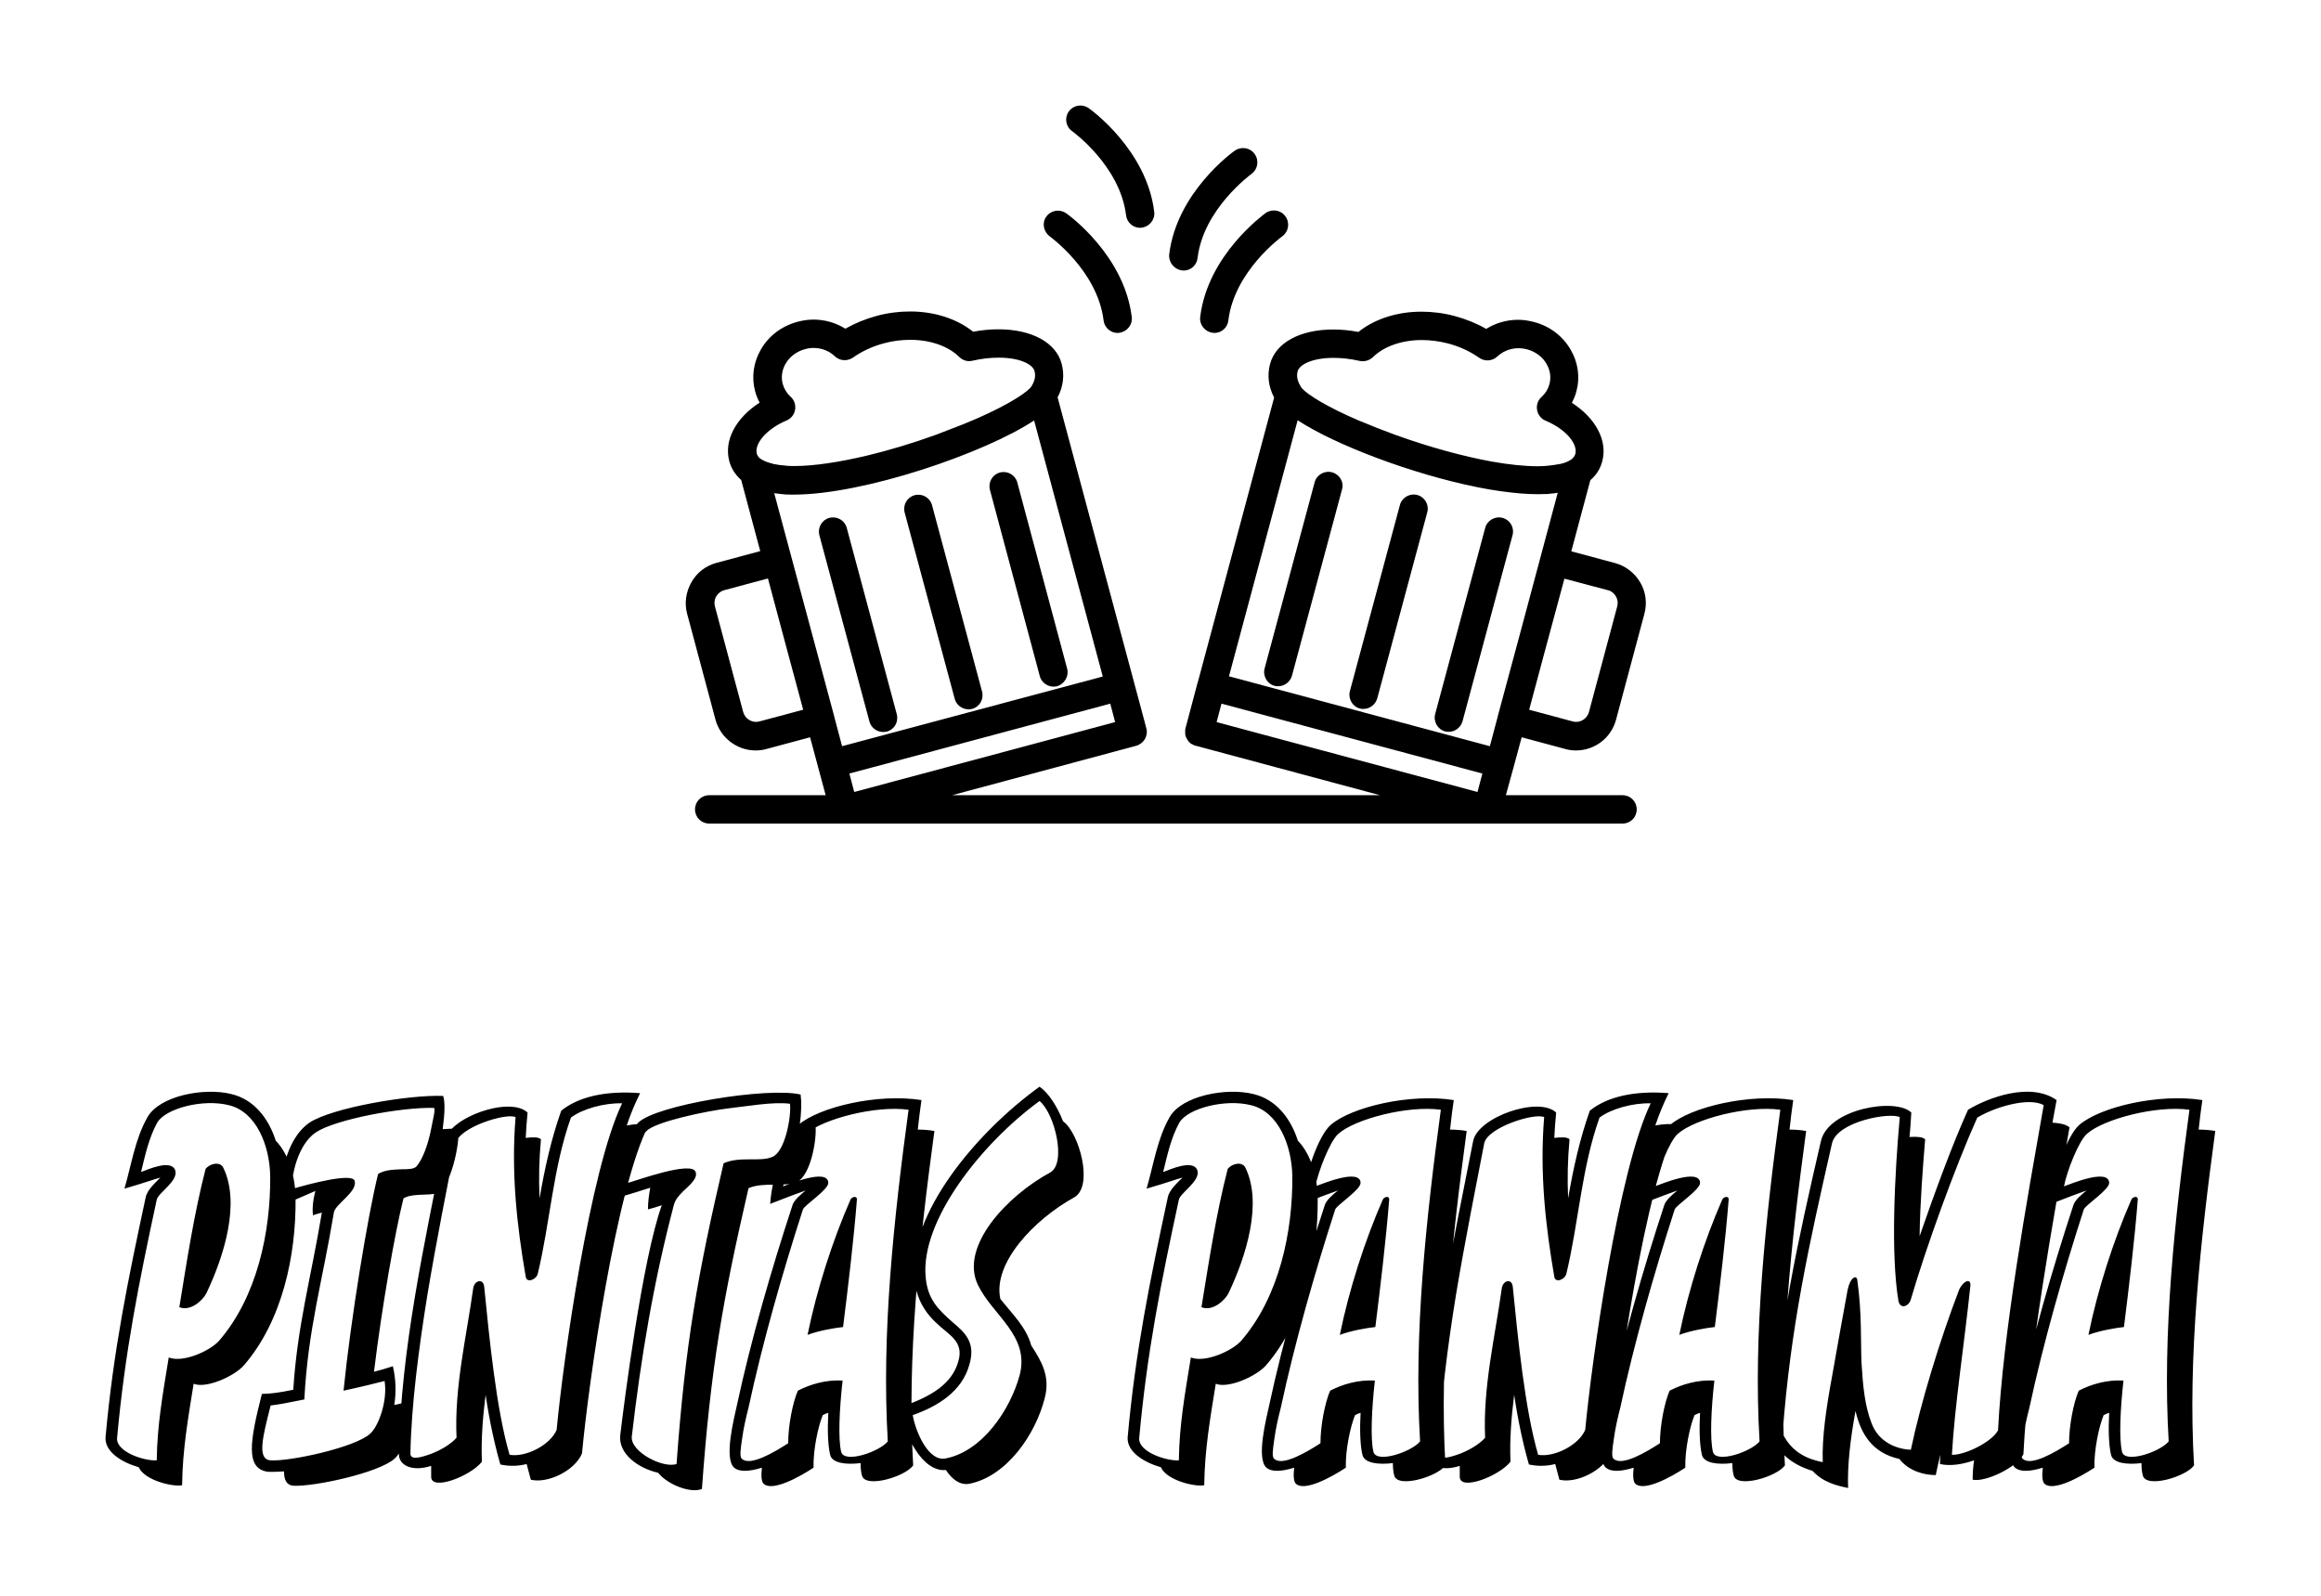 
        <svg xmlns="http://www.w3.org/2000/svg" xmlns:xlink="http://www.w3.org/1999/xlink" version="1.1" width="3300" height="2268.753" viewBox="0 -75 3300 2268.753">
			
			<g transform="scale(15) translate(10, 10)">
				<defs id="SvgjsDefs1384"/><g id="SvgjsG1385" featureKey="symbolFeature-0" transform="matrix(0.192,0,0,0.192,51.367,-20.153)" fill="#000"><g xmlns="http://www.w3.org/2000/svg"><path d="M207.2,356.9l-24.6-91.9c-1-3.7-4.8-5.9-8.6-4.9c-3.7,1-5.9,4.8-4.9,8.6l24.6,91.9c0.8,3.1,3.7,5.2,6.8,5.2   c0.6,0,1.2-0.1,1.8-0.2C206,364.4,208.2,360.6,207.2,356.9z"/><path d="M140.5,276.2c-1-3.7-4.8-5.9-8.6-4.9c-3.7,1-5.9,4.8-4.9,8.6l24.7,91.9c0.8,3.1,3.7,5.2,6.8,5.2c0.6,0,1.2-0.1,1.8-0.2   c3.7-1,5.9-4.8,4.9-8.6L140.5,276.2z"/><path d="M98.4,287.4c-1-3.7-4.8-5.9-8.6-4.9c-3.7,1-5.9,4.8-4.9,8.6l24.7,91.9c0.8,3.1,3.7,5.2,6.8,5.2c0.6,0,1.2-0.1,1.8-0.2   c3.7-1,5.9-4.8,4.9-8.6L98.4,287.4z"/><path d="M427.6,405.6l4-14.8l21.6,5.8c1.7,0.5,3.5,0.7,5.2,0.7c9.3,0,17.4-6.2,19.8-15.2l14-52.3c1.4-5.3,0.7-10.8-2.1-15.5   s-7.2-8.1-12.4-9.5l-21.6-5.8l9.4-35.1c3.4-2.9,5.1-6.3,5.9-9.4c2.7-10.2-3.3-21.3-15-28.8c0.9-1.8,1.7-3.6,2.2-5.6   c1.9-6.9,0.9-14.3-2.8-20.6c-3.9-6.8-10.4-11.7-18.1-13.7c-2.6-0.7-5.3-1.1-7.9-1.1c-5.6,0-11.1,1.6-15.7,4.5   c-4.7-2.7-9.9-4.8-15.4-6.3c-5.5-1.5-11.1-2.2-16.6-2.2c-12,0-23.1,3.6-31.1,10c-4.2-0.8-8.4-1.2-12.4-1.2   c-16.4,0-28.4,6.5-31.2,17c-1.5,5.6-0.8,11.2,2,16.6l-37.7,140.6c0,0.1,0,0.1-0.1,0.2l-5.6,21.1l-0.4,1.5c-0.1,0.2-0.1,0.5-0.1,0.7   c0,0.1,0,0.2,0,0.3c0,0.1,0,0.2,0,0.4c0,0.2,0,0.3,0,0.5c0,0.1,0,0.1,0,0.2c0,0.2,0,0.4,0,0.5c0,0,0,0.1,0,0.1   c0,0.2,0.1,0.4,0.1,0.5c0,0,0,0.1,0,0.1c0,0.2,0.1,0.3,0.1,0.5c0,0.1,0,0.1,0.1,0.2c0.1,0.1,0.1,0.3,0.2,0.4c0,0.1,0.1,0.1,0.1,0.2   c0.1,0.1,0.1,0.3,0.2,0.4c0,0.1,0.1,0.1,0.1,0.2c0,0.1,0.1,0.1,0.1,0.2c0.1,0.1,0.2,0.3,0.3,0.4c0,0.1,0.1,0.1,0.1,0.2   c0.1,0.1,0.2,0.2,0.3,0.4c0,0,0.1,0.1,0.1,0.1c0.1,0.1,0.2,0.2,0.4,0.4c0,0,0.1,0.1,0.1,0.1c0.1,0.1,0.3,0.3,0.4,0.4c0,0,0,0,0.1,0   c0.2,0.1,0.3,0.2,0.5,0.3c0,0,0,0,0.1,0c0.2,0.1,0.3,0.2,0.5,0.3c0.1,0,0.1,0,0.2,0.1c0.2,0.1,0.3,0.1,0.5,0.2   c0.2,0.1,0.4,0.2,0.7,0.2l90.9,24.4H150.4l90.9-24.4c1.8-0.5,3.3-1.7,4.3-3.3c0.9-1.6,1.2-3.5,0.7-5.3l-0.8-3.1l-43-160.3   c2.8-5.3,3.5-11,2-16.6c-2.8-10.5-14.8-17-31.3-17c-4,0-8.2,0.4-12.4,1.2c-8-6.4-19.1-10-31.1-10c-5.5,0-11.1,0.7-16.6,2.2   c-5.5,1.5-10.6,3.6-15.4,6.3c-4.6-2.9-10.1-4.5-15.7-4.5c-2.7,0-5.3,0.4-7.9,1.1c-7.8,2.1-14.2,6.9-18.1,13.7   c-3.7,6.4-4.7,13.7-2.8,20.7c0.5,1.9,1.3,3.8,2.2,5.5c-11.7,7.5-17.7,18.6-15,28.8c0.8,3.1,2.6,6.5,5.9,9.4l9.4,35.1l-21.6,5.8   c-5.3,1.4-9.7,4.8-12.4,9.6c-2.7,4.8-3.5,10.3-2.1,15.5l14,52.3c2.4,8.9,10.6,15.2,19.8,15.2c1.8,0,3.5-0.2,5.3-0.7l21.6-5.8   l7.7,28.6H30.5c-3.9,0-7,3.1-7,7s3.1,7,7,7h66.7c0,0,0,0,0,0c0,0,0,0,0,0h317.5c0,0,0,0,0,0c0,0,0,0,0,0h66.7c3.9,0,7-3.1,7-7   s-3.1-7-7-7h-57.6L427.6,405.6C427.6,405.6,427.6,405.6,427.6,405.6z M54,250.8c-1.2-4.5,4-11.8,14.7-16.4c2.2-0.9,3.8-2.9,4.2-5.3   s-0.4-4.8-2.2-6.4c-1.9-1.7-3.2-3.9-3.9-6.3c-0.9-3.3-0.4-6.9,1.4-10c2-3.5,5.5-6.1,9.6-7.2c1.4-0.4,2.8-0.6,4.3-0.6   c3.9,0,7.7,1.5,10.4,4.1c2.4,2.3,6.1,2.6,8.9,0.7c4.6-3.2,9.7-5.6,15.4-7.1c4.3-1.2,8.7-1.7,13-1.7c9.9,0,18.7,3.1,24.2,8.5   c1.7,1.7,4.2,2.4,6.5,1.8c4.4-1,8.7-1.5,12.9-1.5c10.5,0,16.8,3.3,17.7,6.6c0.4,1.6,0.7,4.1-1.6,7.7c-0.1,0.1-0.1,0.2-0.2,0.2   c-0.1,0.2-0.3,0.5-0.6,0.7c-3.1,3.2-13.6,9.9-32.6,17.6c-0.2,0.1-0.4,0.2-0.6,0.2c-0.1,0-0.2,0.1-0.2,0.1c-3.8,1.5-8,3.1-12.4,4.8   c-11.8,4.3-23.5,7.8-34.3,10.4c-13.9,3.3-26.4,5.2-36,5.2c-1.1,0-2.2,0-3.2-0.1c0,0-0.1,0-0.1,0c-0.3,0-0.7,0-1-0.1   c-1.9-0.1-4-0.4-6-0.8c-0.1,0-0.2,0-0.3-0.1c-0.1,0-0.2,0-0.3-0.1c-2.5-0.6-4.1-1.3-5.2-2c0,0,0,0-0.1,0   C55.2,253,54.3,252,54,250.8z M55.2,383c-0.5,0.1-1.1,0.2-1.6,0.2c-2.9,0-5.5-2-6.3-4.8l-14-52.3c-0.4-1.6-0.2-3.4,0.7-4.9   c0.9-1.5,2.3-2.6,3.9-3l21.6-5.8l8.7,32.5l8.7,32.3L55.2,383z M96.1,395.2l-3.9-14.7c0,0,0-0.1,0-0.1L79,331.3l-16.4-61   c1,0.1,2.1,0.3,3.2,0.4c0.3,0,0.7,0.1,1,0.1c0.3,0,0.5,0,0.8,0.1c1.5,0.1,3.1,0.1,4.7,0.1c0,0,0,0,0,0c34.5,0,94.1-20.4,118.6-36.6   l33.9,126.4L96.1,395.2z M99.7,408.7l128.8-34.5l2.4,9.1L188,394.8l-85.9,23L99.7,408.7z M474.2,318.2c1.7,0.4,3,1.5,3.9,3   c0.9,1.5,1.1,3.2,0.7,4.9l-14,52.3c-0.8,2.8-3.4,4.8-6.3,4.8c-0.6,0-1.1-0.1-1.6-0.2l-21.6-5.8l7.1-26.5l10.3-38.2L474.2,318.2z    M321,210.1c0.9-3.3,7.3-6.6,17.7-6.6c4.1,0,8.5,0.5,12.9,1.5c2.3,0.5,4.8-0.2,6.5-1.8c5.5-5.4,14.3-8.5,24.2-8.5   c4.3,0,8.7,0.6,13,1.7c5.7,1.5,10.8,3.9,15.4,7.1c2.7,1.9,6.5,1.6,8.9-0.7c3.7-3.5,9.3-5,14.7-3.5c4.1,1.1,7.6,3.7,9.6,7.2   c1.8,3.1,2.3,6.7,1.4,10c-0.7,2.5-2,4.6-3.9,6.3c-1.8,1.6-2.6,4-2.2,6.4c0.4,2.4,2,4.4,4.2,5.3c10.8,4.6,15.9,11.9,14.7,16.4   c-0.3,1.2-1.2,2.2-2.3,3c0,0,0,0-0.1,0c-1.1,0.7-2.7,1.5-5.2,2c-0.1,0-0.1,0-0.2,0c-0.1,0-0.3,0.1-0.5,0.1c-1.9,0.4-4,0.6-5.8,0.8   c-0.4,0-0.7,0-1.1,0.1c0,0,0,0-0.1,0c-1,0-2.1,0.1-3.3,0.1c0,0,0,0,0,0c-6.4,0-14.1-0.8-22.6-2.3c-14.2-2.6-30.8-7.1-47.7-13.2   c-6.3-2.3-11.9-4.5-16.8-6.6c-0.1,0-0.2-0.1-0.3-0.1c-0.1,0-0.2-0.1-0.3-0.1c-16.4-7-25.6-12.9-28.4-15.9c-0.2-0.3-0.4-0.5-0.6-0.7   c0-0.1-0.1-0.1-0.1-0.2C320.3,214.2,320.6,211.7,321,210.1z M410.4,415.5l-0.6,2.3L302.2,389l-21.2-5.7l2.4-9.1l128.8,34.5   L410.4,415.5z M419.8,380.4c0,0,0,0.1,0,0.1l-3.9,14.7l-128.8-34.5L321,234.3c18.4,12.1,56.5,26.6,89,33.1c0,0,0,0,0,0   c4,0.8,8,1.5,11.8,2c0,0,0.1,0,0.1,0c6.4,0.9,12.4,1.4,17.8,1.4c1.7,0,3.2-0.1,4.7-0.1c0.3,0,0.5,0,0.8-0.1c0.3,0,0.7-0.1,1-0.1   c1.1-0.1,2.2-0.2,3.2-0.4L431.5,337L419.8,380.4z"/><path d="M338,260c-3.7-1-7.6,1.2-8.6,4.9l-24.7,91.9c-1,3.7,1.2,7.6,4.9,8.6c0.6,0.2,1.2,0.2,1.8,0.2c3.1,0,5.9-2.1,6.8-5.2   l24.7-91.9C344,264.8,341.7,261,338,260z"/><path d="M380.1,271.2c-3.7-1-7.6,1.2-8.6,4.9l-24.7,91.9c-1,3.7,1.2,7.6,4.9,8.6c0.6,0.2,1.2,0.2,1.8,0.2c3.1,0,5.9-2.1,6.8-5.2   l24.7-91.9C386,276.1,383.8,272.2,380.1,271.2z"/><path d="M422.2,282.5c-3.7-1-7.6,1.2-8.6,4.9l-24.7,91.9c-1,3.7,1.2,7.6,4.9,8.6c0.6,0.2,1.2,0.2,1.8,0.2c3.1,0,5.9-2.1,6.8-5.2   l24.7-91.9C428.1,287.3,425.9,283.5,422.2,282.5z"/><path d="M198.6,143.5c0.2,0.2,23.6,17,26.6,41.5c0.4,3.6,3.5,6.2,6.9,6.2c0.3,0,0.6,0,0.9-0.1c3.8-0.5,6.6-4,6.1-7.8   c-3.7-30.5-31.2-50.4-32.4-51.2c-3.2-2.2-7.5-1.5-9.8,1.7C194.7,136.8,195.5,141.2,198.6,143.5z"/><path d="M272.9,183.3c-0.5,3.8,2.3,7.3,6.1,7.8c0.3,0,0.6,0.1,0.9,0.1c3.5,0,6.5-2.6,6.9-6.2c2.9-24.2,26.2-41.2,26.6-41.5   c3.1-2.2,3.9-6.6,1.6-9.8c-2.2-3.2-6.6-3.9-9.8-1.7C304.1,132.9,276.6,152.7,272.9,183.3z"/><path d="M263.8,160.3c0.3,0,0.6,0.1,0.9,0.1c3.5,0,6.5-2.6,6.9-6.2c2.9-24.3,26.4-41.3,26.6-41.5c3.1-2.2,3.9-6.6,1.6-9.8   c-2.2-3.2-6.6-3.9-9.8-1.7c-1.2,0.8-28.7,20.7-32.4,51.2C257.2,156.3,260,159.8,263.8,160.3z"/><path d="M209.7,91.6c0.2,0.2,23.6,17,26.6,41.5c0.4,3.6,3.5,6.2,6.9,6.2c0.3,0,0.6,0,0.9-0.1c3.8-0.5,6.6-4,6.1-7.8   c-3.7-30.5-31.2-50.4-32.4-51.2c-3.2-2.2-7.5-1.5-9.8,1.7C205.8,85,206.5,89.4,209.7,91.6z"/></g></g><g id="SvgjsG1386" featureKey="nameFeature-0" transform="matrix(1.093,0,0,1.093,1.14,79.343)" fill="#000"><path d="M15.44 17.68 c0.04 4.8 -1.12 10.52 -4.48 14.4 c-0.84 0.96 -3.28 2.04 -4.36 1.6 c-0.48 3 -0.96 5.68 -1 8.8 c-0.76 0.16 -3.24 -0.4 -3.76 -1.56 c-1.52 -0.44 -2.96 -1.36 -2.88 -2.6 c0.68 -7.52 1.92 -13.52 3.48 -20.8 c0.12 -0.64 0.84 -1.28 1.28 -1.72 c-0.6 0.16 -1.32 0.44 -3.12 0.96 c0.6 -2.04 0.92 -4.32 2 -6.2 c1.04 -1.84 4.88 -2.6 7.28 -2 c2 0.48 3.24 2.16 3.84 4.04 c1.2 1.24 1.72 3.28 1.72 5.08 z M13.24 15.68 c-0.04 -2.64 -1.2 -5.6 -3.6 -6.16 c-2.24 -0.56 -5.48 0.28 -6.2 1.52 c-0.72 1.32 -1.04 2.8 -1.4 4.28 c0.64 -0.24 2.6 -1.12 2.96 -0.16 c0.32 0.92 -1.48 1.96 -1.6 2.56 c-1.56 7.24 -2.76 13.2 -3.44 20.68 c-0.08 1.2 2.4 2 3.44 1.92 c0.04 -3.08 0.52 -5.72 1.04 -8.92 c1.2 0.48 3.52 -0.52 4.36 -1.44 c3.32 -3.84 4.48 -9.48 4.44 -14.28 z M9.16 14.92 c1.52 3.08 0.08 7.68 -1.44 10.88 c-0.28 0.6 -1.36 1.64 -2.36 1.24 c0.68 -4.16 1.28 -8.12 2.28 -12 c0.4 -0.48 1.24 -0.64 1.52 -0.12 z M29.48 11.56 c0.32 0.08 -0.2 4.08 -1.44 5.4 c-0.52 0.56 -2.28 0.08 -3.24 0.64 c-0.72 2.84 -1.88 9.44 -2.56 15.04 c0.48 -0.12 1.04 -0.28 1.64 -0.48 c0.28 1.2 0.28 2.36 0.12 3.36 c0.6 -0.12 1.04 -0.24 1.32 -0.36 c0.4 1.92 -0.52 4.32 -1.28 5 c-1.32 1.24 -7.08 2.48 -8.84 2.36 c-0.56 -0.08 -0.76 -0.52 -0.76 -1.24 c-0.52 0.04 -1 0.04 -1.32 0.04 c-2.08 -0.2 -1.64 -2.68 -0.6 -6.76 c0.72 0 1.56 -0.12 2.72 -0.36 c0.36 -5.6 1.52 -9.6 2.48 -15.36 c-0.32 0.08 -0.6 0.16 -0.76 0.24 c-0.08 -0.4 -0.04 -1.24 0.2 -2.12 c-0.96 0.4 -2.04 0.92 -2.88 1.2 c-0.28 -2.08 0.2 -5.6 2.36 -7.12 c1.92 -1.28 8.6 -2.44 11.6 -2.32 c0.16 0.48 0.16 1.36 -0.04 2.88 c0.48 -0.04 0.92 -0.04 1.28 -0.04 z M27.44 9.76 c-2.84 -0.08 -8.56 1 -10.24 2.12 c-1.6 1.08 -2.12 3.8 -2.08 4.92 c1.44 -0.44 5.24 -1.44 5.44 -0.72 c0.28 0.96 -1.68 2 -1.8 2.76 c-1 6.04 -2.24 10.08 -2.56 16.2 c-1.36 0.28 -2.44 0.48 -2.92 0.52 c-0.68 2.68 -1.2 4.64 -0.04 4.76 c1.68 0.12 7.4 -1.12 8.68 -2.32 c0.68 -0.6 1.52 -2.76 1.24 -4.56 c-0.64 0.16 -1.88 0.48 -3.56 0.84 c0.64 -6.32 2.12 -15.28 3 -18.8 c0.64 -0.36 1.28 -0.36 2 -0.4 c0.56 0 1.08 0 1.32 -0.24 c0.56 -0.64 1 -1.92 1.24 -3.08 c0.2 -1.04 0.44 -1.92 0.28 -2 z M46.08 11.2 c-2.84 5.44 -5.24 22.48 -5.8 28.52 c-0.6 1.48 -2.96 2.64 -4.44 2.28 c-0.12 -0.44 -0.24 -0.88 -0.36 -1.36 c-0.76 0.2 -1.56 0.2 -2.28 0.04 c-0.52 -1.8 -0.96 -3.88 -1.28 -6.04 c-0.24 1.92 -0.4 3.84 -0.32 5.8 c-0.96 1.24 -4.44 2.6 -4.4 1.28 l0 -0.92 c-1.6 0.52 -2.84 0 -2.8 -1.08 c0.16 -9.04 2.24 -18.24 3.96 -27.08 c0.4 -2.08 5.68 -3.92 7.2 -2.48 c-0.08 0.76 -0.12 1.48 -0.16 2.2 c0.64 -0.08 1.12 -0.08 1.32 0.12 c-0.16 1.76 -0.2 3.44 -0.12 5.12 c0.44 -2.56 1 -5.12 1.88 -7.6 c1.48 -1.2 3.84 -1.76 6.84 -1.52 c-0.4 0.8 -0.8 1.72 -1.16 2.8 c0.64 -0.12 1.32 -0.16 1.92 -0.08 z M43.76 9.36 c-1.56 -0.04 -3.44 0.48 -4.44 1.24 c-1.56 4.36 -1.8 9.08 -2.88 13.56 c-0.16 0.52 -0.96 0.8 -1.04 0.24 c-0.76 -4.4 -1.28 -9 -0.88 -13.84 c-0.8 -0.4 -4.92 0.88 -5.2 2.28 c-0.72 3.72 -1.64 8.32 -2.44 13.08 c-0.76 4.72 -1.4 9.6 -1.48 13.8 c0 0.56 0.72 0.4 1.56 0.12 c0.96 -0.32 1.96 -0.92 2.44 -1.48 c-0.2 -4.36 0.84 -8.64 1.44 -12.92 c0.08 -0.72 0.88 -0.96 0.96 -0.16 c0.44 4.4 1.04 10.6 2.2 14.56 c1.4 0.24 3.52 -0.84 4.08 -2.16 c0.56 -5.96 2.88 -22.52 5.68 -28.32 z M60.52 11.24 c0.16 1.04 -0.36 4.4 -1.64 4.96 c-1.04 0.44 -2.88 -0.04 -4.16 0.52 c-2.2 9.52 -3.28 15.52 -4.04 26.08 c-0.92 0.4 -2.92 -0.32 -3.8 -1.4 c-1.76 -0.4 -3.48 -1.68 -3.28 -3.28 c0.32 -2.72 1.92 -15.28 3.6 -19.92 c-0.48 0.16 -0.88 0.28 -1.2 0.36 c0 -0.6 0.08 -1.24 0.2 -1.88 c-0.88 0.28 -1.88 0.6 -3 0.92 c0 -3 0.76 -5.36 1.96 -6.56 c1.48 -1.52 11.24 -3.12 14.08 -2.44 c0.08 0.6 0.08 1.56 -0.08 2.6 c0.6 -0.04 1.08 -0.04 1.36 0.04 z M58.32 9.4 c-1.48 -0.2 -3.84 0.24 -5.36 0.4 c-1.96 0.24 -6.32 1.16 -7.08 1.96 c-0.92 0.88 -1.6 2.8 -1.68 4.52 c0.88 -0.24 5.48 -1.92 5.92 -1 c0.28 0.6 -0.68 1.32 -1.08 1.72 c-0.36 0.36 -0.68 0.72 -0.8 1.2 c-1.76 6.68 -2.84 13.16 -3.64 20.04 c-0.16 1.32 2.68 2.8 3.88 2.4 c0.76 -10.48 1.84 -16.48 4.08 -26.08 c1.44 -0.64 3.2 -0.08 4.24 -0.56 c1.08 -0.44 1.64 -3.44 1.52 -4.6 z M70.84 11.76 c-1.28 9.48 -2.4 19.6 -1.84 29 c-0.72 1 -4.16 2 -4.44 0.88 c-0.08 -0.28 -0.12 -0.64 -0.12 -1.08 c-1.28 0.16 -2.48 0 -2.64 -0.72 c-0.2 -0.84 -0.24 -2.2 -0.16 -3.64 c-0.16 0.04 -0.32 0.12 -0.48 0.2 c-0.4 0.96 -0.84 3 -0.8 4.56 c-1.28 0.84 -3.56 2.08 -4.32 1.4 c-0.2 -0.16 -0.24 -0.72 -0.16 -1.4 c-1.04 0.32 -1.92 0.4 -2.4 0 c-0.92 -0.8 0 -4.32 0.24 -5.44 c1.2 -5.6 3 -11.8 4.8 -17.28 c0.12 -0.48 0.76 -1 1.16 -1.32 c-0.68 0.24 -1.56 0.56 -3.08 1.16 c0.16 -2.52 1.4 -5.92 2.44 -6.84 c1.8 -1.56 6.88 -2.76 10.68 -2.16 c-0.12 0.88 -0.24 1.72 -0.32 2.56 c0.48 0 1 0.04 1.44 0.12 z M68.6 9.92 c-2.84 -0.4 -7.44 0.8 -8.88 2.08 c-0.72 0.6 -1.76 3.28 -2 4.56 c0.48 -0.16 3.84 -1.6 3.92 -0.32 c0.04 0.6 -2.04 1.92 -2.2 2.32 c-1.76 5.44 -3.52 11.6 -4.72 17.2 c-0.2 0.76 -0.44 1.8 -0.56 2.72 c-0.12 0.84 -0.24 1.56 0 1.72 c0.72 0.64 2.76 -0.56 4 -1.36 c0 -1.56 0.4 -3.56 0.84 -4.56 c1.08 -0.56 2.44 -0.96 3.88 -0.88 c-0.28 2.48 -0.4 5.08 -0.12 6.2 c0.28 1 3.28 0 4.04 -0.92 c-0.56 -9.32 0.52 -19.32 1.8 -28.76 z M64.12 17.72 c-0.28 3.52 -0.76 7.52 -1.2 11.04 c-0.76 0.08 -2.12 0.32 -3.08 0.68 c0.8 -3.92 2.16 -8.16 3.72 -11.72 c0.12 -0.28 0.6 -0.36 0.56 0 z M82.96 17.52 c-3.48 1.92 -7.08 5.72 -6.4 8.8 c1.04 1.32 2.24 2.44 2.68 4.04 c0.88 1.36 1.68 2.68 1.16 4.6 c-0.8 3.12 -3.28 6.76 -6.56 7.4 c-0.8 0.12 -1.48 -0.4 -2 -1.2 c-2.04 0.2 -3.64 -3 -4 -5.44 c2.8 -0.92 4.56 -2.08 5.08 -4 c0.52 -1.76 -0.92 -2.32 -1.92 -3.32 c-1.16 -1.08 -1.76 -2.32 -1.92 -3.92 c-0.48 -5.48 5.28 -12.52 10.88 -16.56 c0.76 0.52 1.52 1.68 2.04 3 c1.4 1 2.68 5.64 0.96 6.6 z M80.88 15.36 c1.44 -0.8 0.4 -5.12 -0.92 -6.2 c-5.04 3.68 -10.32 10.36 -9.88 15.24 c0.16 1.92 1.04 2.8 2.36 3.96 c1.04 0.88 2 1.72 1.44 3.64 c-0.64 2.36 -2.76 3.64 -4.92 4.4 c0.28 1.56 1.4 4.04 2.84 3.76 c3.16 -0.6 5.6 -4.16 6.44 -7.24 c0.88 -3.44 -2.36 -5.16 -3.64 -7.84 c-1.56 -3.32 2.52 -7.68 6.28 -9.72 z M104.08 17.68 c0.04 4.8 -1.12 10.52 -4.48 14.4 c-0.84 0.96 -3.28 2.04 -4.36 1.6 c-0.48 3 -0.96 5.68 -1 8.8 c-0.76 0.16 -3.24 -0.4 -3.76 -1.56 c-1.52 -0.44 -2.96 -1.36 -2.88 -2.6 c0.68 -7.52 1.92 -13.52 3.48 -20.8 c0.12 -0.64 0.84 -1.28 1.28 -1.72 c-0.6 0.16 -1.32 0.44 -3.12 0.96 c0.6 -2.04 0.92 -4.32 2 -6.2 c1.04 -1.84 4.88 -2.6 7.28 -2 c2 0.48 3.24 2.16 3.84 4.04 c1.2 1.24 1.72 3.28 1.72 5.08 z M101.88 15.68 c-0.04 -2.64 -1.2 -5.6 -3.6 -6.16 c-2.24 -0.56 -5.48 0.28 -6.2 1.52 c-0.72 1.32 -1.04 2.8 -1.4 4.28 c0.64 -0.24 2.6 -1.12 2.96 -0.16 c0.32 0.92 -1.48 1.96 -1.6 2.56 c-1.56 7.24 -2.76 13.2 -3.44 20.68 c-0.08 1.2 2.4 2 3.44 1.92 c0.04 -3.08 0.52 -5.72 1.04 -8.92 c1.2 0.48 3.52 -0.52 4.36 -1.44 c3.32 -3.84 4.48 -9.48 4.44 -14.28 z M97.8 14.92 c1.52 3.08 0.08 7.68 -1.44 10.88 c-0.28 0.6 -1.36 1.64 -2.36 1.24 c0.68 -4.16 1.28 -8.12 2.28 -12 c0.4 -0.48 1.24 -0.64 1.52 -0.12 z M117 11.76 c-1.28 9.48 -2.4 19.6 -1.84 29 c-0.72 1 -4.16 2 -4.44 0.88 c-0.08 -0.28 -0.12 -0.64 -0.12 -1.08 c-1.28 0.16 -2.48 0 -2.64 -0.72 c-0.2 -0.84 -0.24 -2.2 -0.16 -3.64 c-0.16 0.04 -0.32 0.12 -0.48 0.2 c-0.4 0.96 -0.84 3 -0.8 4.56 c-1.28 0.84 -3.56 2.08 -4.32 1.4 c-0.2 -0.16 -0.24 -0.72 -0.16 -1.4 c-1.04 0.32 -1.92 0.4 -2.4 0 c-0.92 -0.8 0 -4.32 0.24 -5.44 c1.2 -5.6 3 -11.8 4.8 -17.28 c0.12 -0.48 0.76 -1 1.16 -1.32 c-0.68 0.24 -1.56 0.56 -3.08 1.16 c0.16 -2.52 1.4 -5.92 2.44 -6.84 c1.8 -1.56 6.88 -2.76 10.68 -2.16 c-0.12 0.88 -0.24 1.72 -0.32 2.56 c0.48 0 1 0.04 1.44 0.12 z M114.76 9.92 c-2.84 -0.4 -7.44 0.8 -8.88 2.08 c-0.72 0.6 -1.76 3.28 -2 4.56 c0.48 -0.16 3.84 -1.6 3.92 -0.32 c0.04 0.6 -2.04 1.92 -2.2 2.32 c-1.76 5.44 -3.52 11.6 -4.72 17.2 c-0.2 0.76 -0.44 1.8 -0.56 2.72 c-0.12 0.84 -0.24 1.56 0 1.72 c0.72 0.64 2.76 -0.56 4 -1.36 c0 -1.56 0.4 -3.56 0.84 -4.56 c1.08 -0.56 2.44 -0.96 3.88 -0.88 c-0.28 2.48 -0.4 5.08 -0.12 6.2 c0.28 1 3.28 0 4.04 -0.92 c-0.56 -9.32 0.52 -19.32 1.8 -28.76 z M110.28 17.72 c-0.28 3.52 -0.76 7.52 -1.2 11.04 c-0.76 0.08 -2.12 0.32 -3.08 0.68 c0.8 -3.92 2.16 -8.16 3.72 -11.72 c0.12 -0.28 0.6 -0.36 0.56 0 z M135.28 11.2 c-2.84 5.44 -5.24 22.48 -5.8 28.52 c-0.6 1.48 -2.96 2.64 -4.44 2.28 c-0.12 -0.44 -0.24 -0.88 -0.36 -1.36 c-0.76 0.2 -1.56 0.2 -2.28 0.04 c-0.52 -1.8 -0.96 -3.88 -1.28 -6.04 c-0.24 1.92 -0.4 3.84 -0.32 5.8 c-0.96 1.24 -4.44 2.6 -4.4 1.28 l0 -0.92 c-1.6 0.52 -2.84 0 -2.8 -1.08 c0.16 -9.04 2.24 -18.24 3.96 -27.08 c0.4 -2.08 5.68 -3.92 7.2 -2.48 c-0.08 0.76 -0.12 1.48 -0.16 2.2 c0.64 -0.08 1.12 -0.08 1.32 0.12 c-0.16 1.76 -0.2 3.44 -0.12 5.12 c0.44 -2.56 1 -5.12 1.88 -7.6 c1.48 -1.2 3.84 -1.76 6.84 -1.52 c-0.4 0.8 -0.8 1.72 -1.16 2.8 c0.64 -0.12 1.32 -0.16 1.92 -0.08 z M132.96 9.36 c-1.56 -0.04 -3.44 0.48 -4.44 1.24 c-1.56 4.36 -1.8 9.08 -2.88 13.56 c-0.16 0.52 -0.96 0.8 -1.04 0.24 c-0.76 -4.4 -1.28 -9 -0.88 -13.84 c-0.8 -0.4 -4.92 0.88 -5.2 2.28 c-0.72 3.72 -1.64 8.32 -2.44 13.08 c-0.76 4.72 -1.4 9.6 -1.48 13.8 c0 0.56 0.72 0.4 1.56 0.12 c0.96 -0.32 1.96 -0.92 2.44 -1.48 c-0.2 -4.36 0.84 -8.64 1.44 -12.92 c0.08 -0.72 0.88 -0.96 0.96 -0.16 c0.44 4.4 1.04 10.6 2.2 14.56 c1.4 0.24 3.52 -0.84 4.08 -2.16 c0.56 -5.96 2.88 -22.52 5.68 -28.32 z M146.44 11.76 c-1.28 9.48 -2.4 19.6 -1.84 29 c-0.72 1 -4.16 2 -4.44 0.88 c-0.08 -0.28 -0.12 -0.64 -0.12 -1.08 c-1.28 0.16 -2.48 0 -2.64 -0.72 c-0.2 -0.84 -0.24 -2.2 -0.16 -3.64 c-0.16 0.04 -0.32 0.12 -0.48 0.2 c-0.4 0.96 -0.84 3 -0.8 4.56 c-1.28 0.84 -3.56 2.08 -4.32 1.4 c-0.2 -0.16 -0.24 -0.72 -0.16 -1.4 c-1.04 0.32 -1.92 0.4 -2.4 0 c-0.92 -0.8 0 -4.32 0.24 -5.44 c1.2 -5.6 3 -11.8 4.8 -17.28 c0.12 -0.48 0.76 -1 1.16 -1.32 c-0.68 0.24 -1.56 0.56 -3.08 1.16 c0.16 -2.52 1.4 -5.92 2.44 -6.84 c1.8 -1.56 6.88 -2.76 10.68 -2.16 c-0.12 0.88 -0.24 1.72 -0.32 2.56 c0.48 0 1 0.04 1.44 0.12 z M144.2 9.92 c-2.84 -0.4 -7.44 0.8 -8.88 2.08 c-0.72 0.6 -1.76 3.28 -2 4.56 c0.48 -0.16 3.84 -1.6 3.92 -0.32 c0.04 0.6 -2.04 1.92 -2.2 2.32 c-1.76 5.44 -3.52 11.6 -4.72 17.2 c-0.2 0.76 -0.44 1.8 -0.56 2.72 c-0.12 0.84 -0.24 1.56 0 1.72 c0.72 0.64 2.76 -0.56 4 -1.36 c0 -1.56 0.4 -3.56 0.84 -4.56 c1.08 -0.56 2.44 -0.96 3.88 -0.88 c-0.28 2.48 -0.4 5.08 -0.12 6.2 c0.28 1 3.28 0 4.04 -0.92 c-0.56 -9.32 0.52 -19.32 1.8 -28.76 z M139.72 17.72 c-0.28 3.52 -0.76 7.52 -1.2 11.04 c-0.76 0.08 -2.12 0.32 -3.08 0.68 c0.8 -3.92 2.16 -8.16 3.72 -11.72 c0.12 -0.28 0.6 -0.36 0.56 0 z M169.28 11.44 c-1.44 8.2 -3.56 19.68 -4 28.36 c-0.56 1.12 -3.28 2.44 -4.4 2.2 c0 -0.56 0.04 -1.12 0.12 -1.68 c-1 0.36 -2.08 0.52 -2.96 0.32 l0.04 -0.8 c-0.16 0.6 -0.28 1.2 -0.4 1.76 c-0.96 0 -2.32 -0.32 -3.16 -1.4 c-2.32 -0.52 -3.32 -2.12 -3.8 -4.16 c-0.44 2.4 -0.72 4.76 -0.64 6.68 c-0.96 -0.2 -2.16 -0.48 -3.08 -1.48 c-1.52 -0.48 -2.76 -1.24 -3.64 -3.04 c0.72 -9.52 2.32 -16.72 4.36 -25.56 c0.64 -2.8 6.48 -3.8 7.84 -2.48 c-0.04 0.68 -0.08 1.4 -0.16 2.12 c0.68 -0.04 1.16 0 1.36 0.2 c-0.2 2.48 -0.44 5.48 -0.48 8.4 c1.32 -3.8 2.84 -7.96 4.2 -10.96 c1.72 -1.04 5.4 -2.44 7.68 -0.84 l-0.36 1.96 c0.6 0.04 1.12 0.12 1.48 0.4 z M161.28 10.6 c-1.92 4.28 -4.44 11.24 -5.76 15.76 c-0.16 0.6 -0.92 0.92 -1.08 0.12 c-0.68 -4.12 -0.32 -11.08 0.12 -15.92 c-0.84 -0.44 -5.44 0.36 -5.88 2.28 c-2 8.8 -3.6 15.96 -4.28 25.16 c0.84 1.72 2.28 2.24 3.48 2.48 c-0.08 -2.16 0.32 -4.8 0.8 -7.4 c0.48 -2.72 0.96 -5.4 1.36 -7.56 c0.24 -1.12 0.8 -1.32 0.84 -0.8 c0.4 2.88 0.28 5.12 0.36 7.12 c0.12 2 0.28 3.76 0.88 5.28 c0.64 1.68 2.24 2.24 3.4 2.28 c0.88 -4.16 2.52 -9.52 4.16 -13.8 c0.28 -0.76 1.08 -1.2 1 -0.4 c-0.52 5 -1.36 10.36 -1.6 14.64 c1.12 0.04 3.48 -1.12 4 -2.12 c0.44 -8.6 2.52 -20 3.96 -28.2 c-1.28 -0.72 -4.24 0.16 -5.76 1.08 z M181.92 11.76 c-1.28 9.48 -2.4 19.6 -1.84 29 c-0.72 1 -4.16 2 -4.44 0.88 c-0.08 -0.28 -0.12 -0.64 -0.12 -1.08 c-1.28 0.16 -2.48 0 -2.64 -0.72 c-0.2 -0.84 -0.24 -2.2 -0.16 -3.64 c-0.16 0.04 -0.32 0.12 -0.48 0.2 c-0.4 0.96 -0.84 3 -0.8 4.56 c-1.28 0.84 -3.56 2.08 -4.32 1.4 c-0.2 -0.16 -0.24 -0.72 -0.16 -1.4 c-1.04 0.32 -1.92 0.4 -2.4 0 c-0.92 -0.8 0 -4.32 0.24 -5.44 c1.2 -5.6 3 -11.8 4.8 -17.28 c0.12 -0.48 0.76 -1 1.16 -1.32 c-0.68 0.24 -1.56 0.56 -3.08 1.16 c0.16 -2.52 1.4 -5.92 2.44 -6.84 c1.8 -1.56 6.88 -2.76 10.68 -2.16 c-0.12 0.88 -0.24 1.72 -0.32 2.56 c0.48 0 1 0.04 1.44 0.12 z M179.68 9.92 c-2.84 -0.4 -7.44 0.8 -8.88 2.08 c-0.72 0.6 -1.76 3.28 -2 4.56 c0.48 -0.16 3.84 -1.6 3.92 -0.32 c0.04 0.6 -2.04 1.92 -2.2 2.32 c-1.76 5.44 -3.52 11.6 -4.72 17.2 c-0.2 0.76 -0.44 1.8 -0.56 2.72 c-0.12 0.84 -0.24 1.56 0 1.72 c0.72 0.64 2.76 -0.56 4 -1.36 c0 -1.56 0.4 -3.56 0.84 -4.56 c1.08 -0.56 2.44 -0.96 3.88 -0.88 c-0.28 2.48 -0.4 5.08 -0.12 6.2 c0.28 1 3.28 0 4.04 -0.92 c-0.56 -9.32 0.52 -19.32 1.8 -28.76 z M175.2 17.72 c-0.28 3.52 -0.76 7.52 -1.2 11.04 c-0.76 0.08 -2.12 0.32 -3.08 0.68 c0.8 -3.92 2.16 -8.16 3.72 -11.72 c0.12 -0.28 0.6 -0.36 0.56 0 z"/></g>
			</g>
		</svg>
	